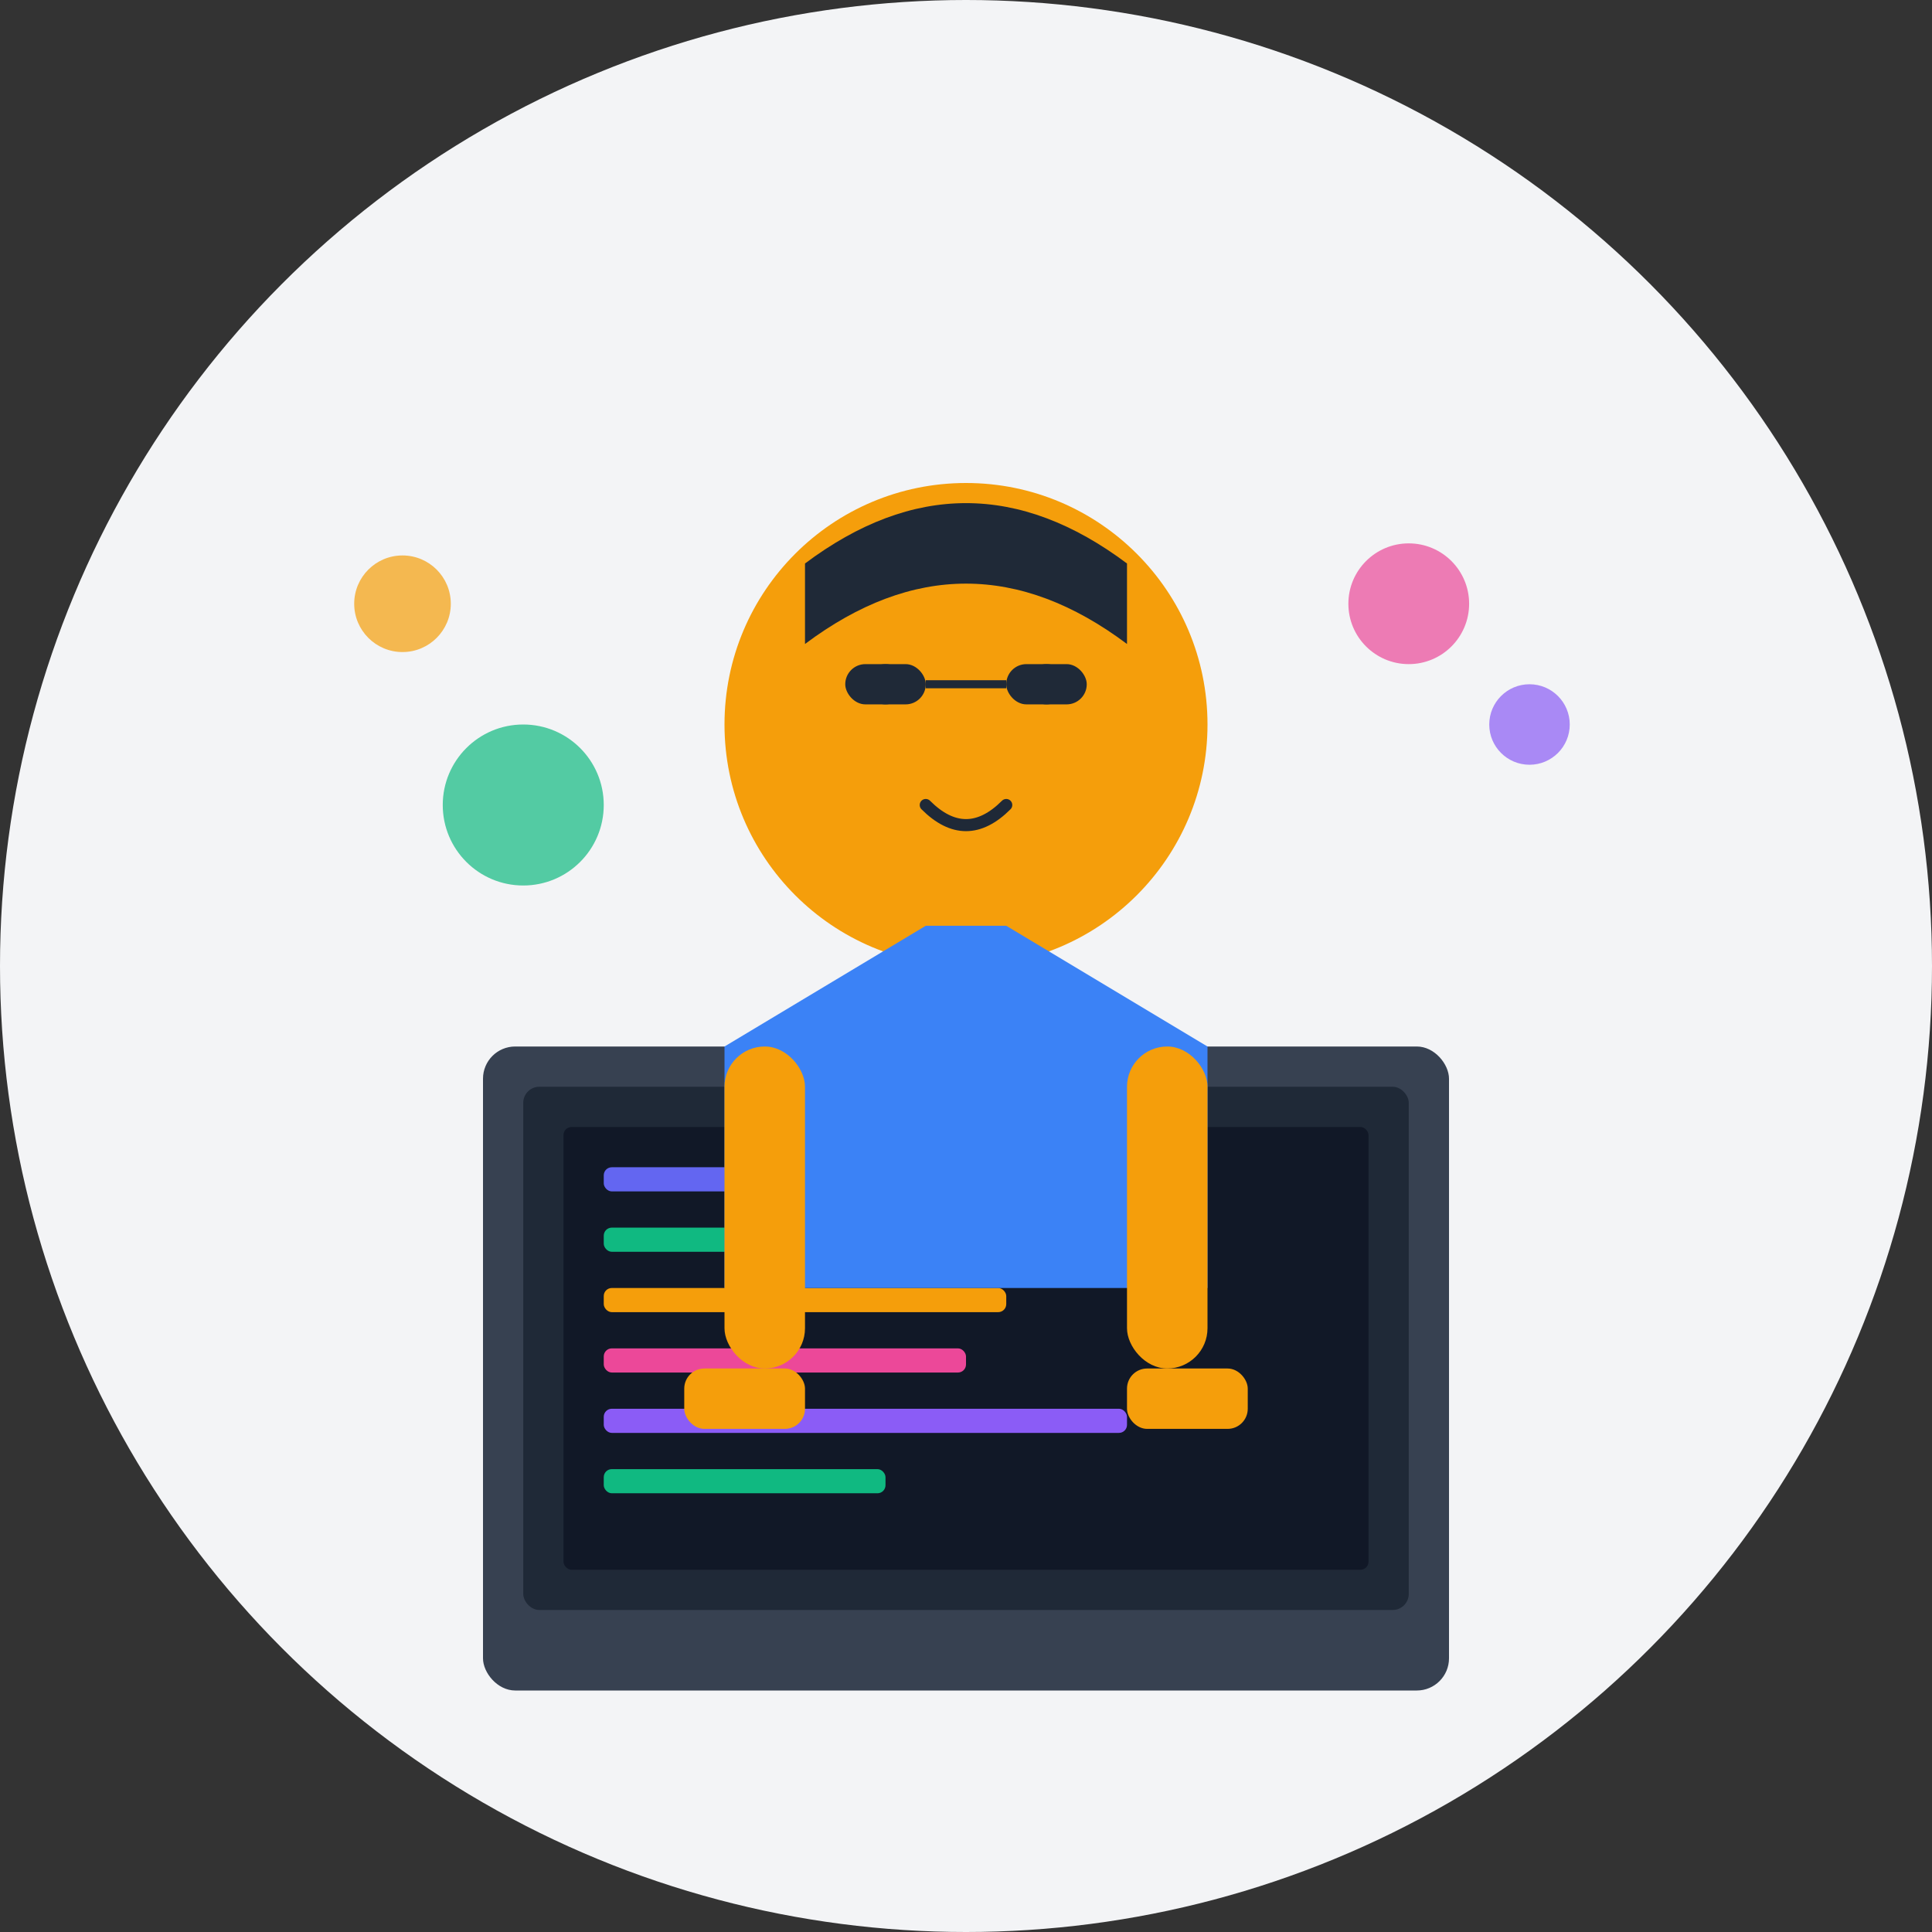<svg width="480" height="480" viewBox="0 0 480 480" fill="none" xmlns="http://www.w3.org/2000/svg">
  <rect x="0" y="0" width="480" height="480" fill="#333333" stroke="none"/>
  <!-- Background Circle -->
  <circle cx="240" cy="240" r="240" fill="#F3F4F6" />
  
  <!-- Laptop -->
  <rect x="120" y="260" width="240" height="160" rx="8" fill="#374151" />
  <rect x="130" y="270" width="220" height="130" rx="4" fill="#1F2937" />
  <rect x="140" y="280" width="200" height="110" rx="2" fill="#111827" />
  
  <!-- Code on Screen -->
  <rect x="150" y="290" width="80" height="6" rx="2" fill="#6366F1" />
  <rect x="150" y="305" width="120" height="6" rx="2" fill="#10B981" />
  <rect x="150" y="320" width="100" height="6" rx="2" fill="#F59E0B" />
  <rect x="150" y="335" width="90" height="6" rx="2" fill="#EC4899" />
  <rect x="150" y="350" width="130" height="6" rx="2" fill="#8B5CF6" />
  <rect x="150" y="365" width="70" height="6" rx="2" fill="#10B981" />
  
  <!-- Person -->
  <!-- Head -->
  <circle cx="240" cy="180" r="60" fill="#F59E0B" />
  
  <!-- Face -->
  <circle cx="220" cy="170" r="5" fill="#1F2937" /> <!-- Left Eye -->
  <circle cx="260" cy="170" r="5" fill="#1F2937" /> <!-- Right Eye -->
  <path d="M230 200 Q240 210 250 200" stroke="#1F2937" stroke-width="3" stroke-linecap="round" /> <!-- Smile -->
  
  <!-- Hair -->
  <path d="M200 140 Q240 110 280 140 L280 160 Q240 130 200 160 Z" fill="#1F2937" />
  
  <!-- Neck -->
  <rect x="230" y="230" width="20" height="30" fill="#F59E0B" />
  
  <!-- Body/Shirt -->
  <path d="M180 260 L230 230 L250 230 L300 260 L300 320 L180 320 Z" fill="#3B82F6" />
  
  <!-- Arms -->
  <rect x="180" y="260" width="20" height="80" rx="10" fill="#F59E0B" /> <!-- Left Arm -->
  <rect x="280" y="260" width="20" height="80" rx="10" fill="#F59E0B" /> <!-- Right Arm -->
  
  <!-- Hands on Keyboard -->
  <rect x="170" y="340" width="30" height="15" rx="5" fill="#F59E0B" /> <!-- Left Hand -->
  <rect x="280" y="340" width="30" height="15" rx="5" fill="#F59E0B" /> <!-- Right Hand -->
  
  <!-- Glasses -->
  <rect x="210" y="165" width="20" height="10" rx="5" fill="#1F2937" /> <!-- Left Lens -->
  <rect x="250" y="165" width="20" height="10" rx="5" fill="#1F2937" /> <!-- Right Lens -->
  <line x1="230" y1="170" x2="250" y2="170" stroke="#1F2937" stroke-width="2" /> <!-- Bridge -->
  
  <!-- Decorative Elements -->
  <circle cx="350" cy="150" r="15" fill="#EC4899" opacity="0.7" />
  <circle cx="380" cy="180" r="10" fill="#8B5CF6" opacity="0.7" />
  <circle cx="130" cy="200" r="20" fill="#10B981" opacity="0.7" />
  <circle cx="100" cy="150" r="12" fill="#F59E0B" opacity="0.7" />
</svg>